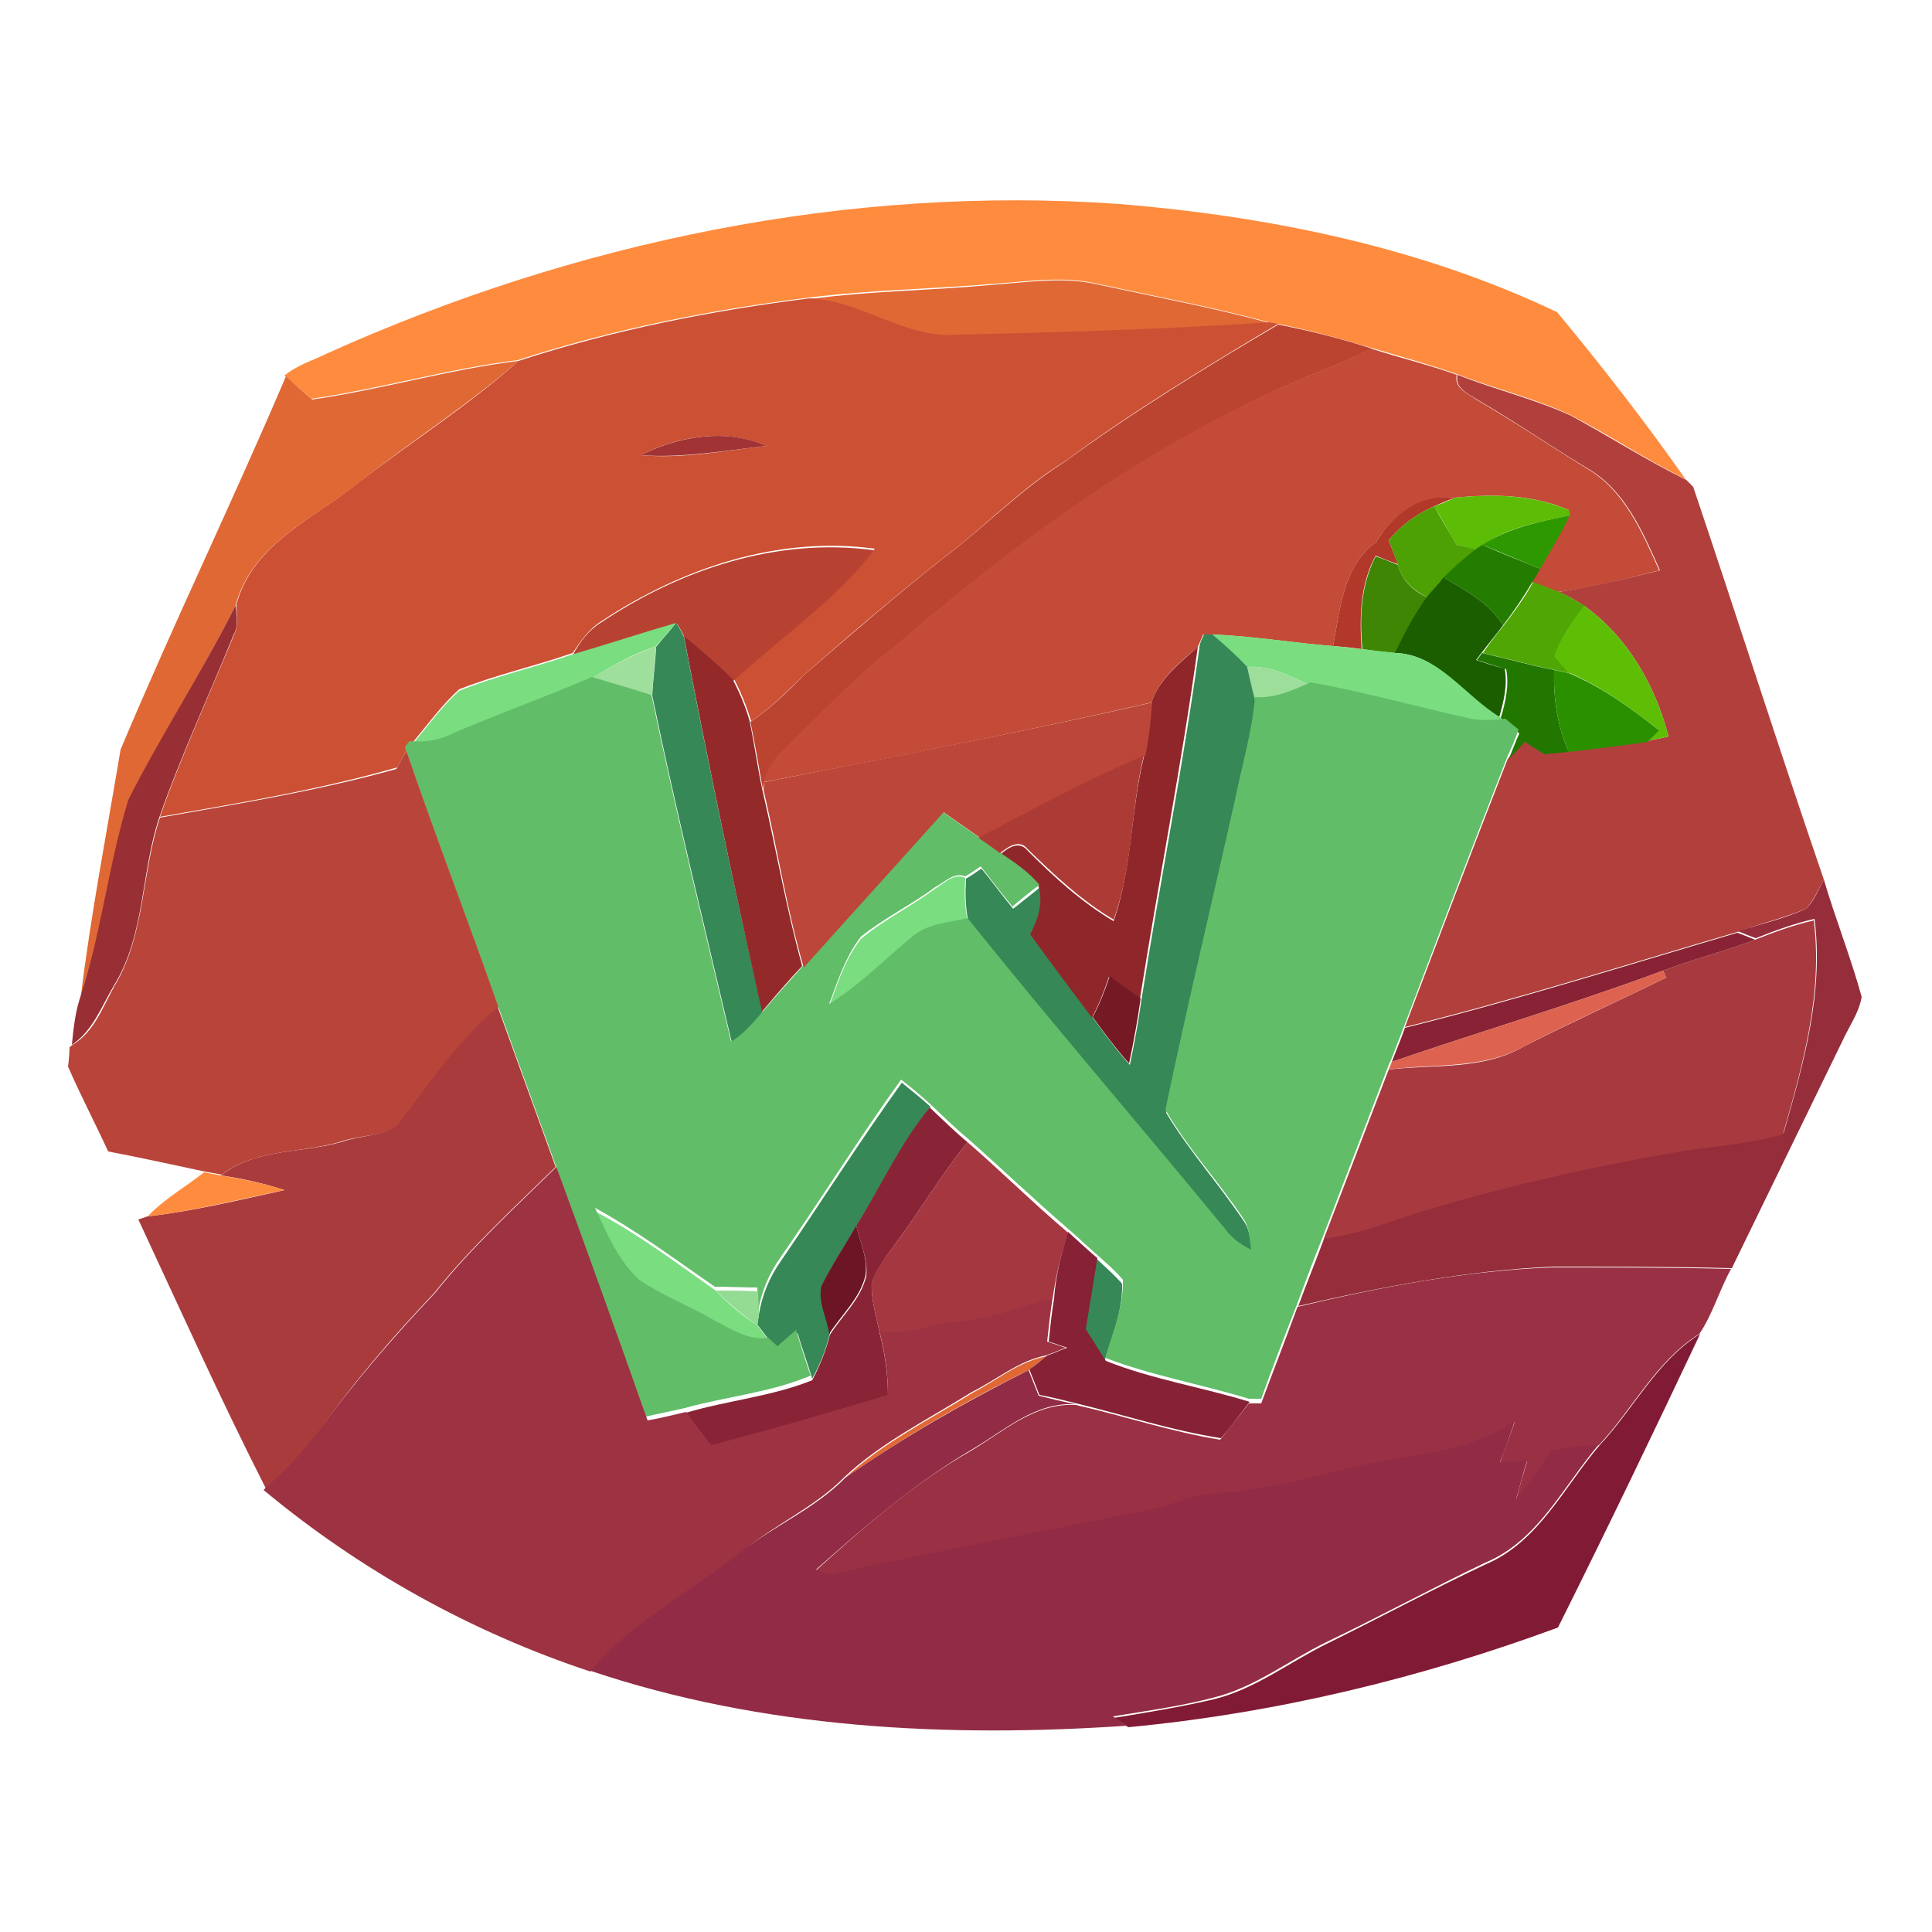 <?xml version="1.0" encoding="utf-8"?>
<!-- Generator: Adobe Illustrator 26.0.3, SVG Export Plug-In . SVG Version: 6.00 Build 0)  -->
<svg version="1.1" id="Layer_1" xmlns="http://www.w3.org/2000/svg" xmlns:xlink="http://www.w3.org/1999/xlink" x="0px" y="0px"
	 viewBox="0 0 250 250" style="enable-background:new 0 0 250 250;" xml:space="preserve">
<style type="text/css">
	.st0{fill:#FF8B3E;}
	.st1{fill:#E06834;}
	.st2{fill:#CC5034;}
	.st3{fill:#BB4430;}
	.st4{fill:#C44B37;}
	.st5{fill:#B1403C;}
	.st6{fill:#A13334;}
	.st7{fill:#B2382A;}
	.st8{fill:#5DBD06;}
	.st9{fill:#4DA105;}
	.st10{fill:#2D9800;}
	.st11{fill:#B84231;}
	.st12{fill:#247C00;}
	.st13{fill:#3E8604;}
	.st14{fill:#1B5E00;}
	.st15{fill:#50A605;}
	.st16{fill:#982F34;}
	.st17{fill:#5EBE06;}
	.st18{fill:#7ADD80;}
	.st19{fill:#368857;}
	.st20{fill:#932929;}
	.st21{fill:#9EDF9B;}
	.st22{fill:#8F272A;}
	.st23{fill:#227700;}
	.st24{fill:#9DDE9A;}
	.st25{fill:#2A9000;}
	.st26{fill:#61BD68;}
	.st27{fill:#BC4639;}
	.st28{fill:#B9443A;}
	.st29{fill:#AD3B35;}
	.st30{fill:#952D3B;}
	.st31{fill:#A7393F;}
	.st32{fill:#882234;}
	.st33{fill:#751924;}
	.st34{fill:#DD6350;}
	.st35{fill:#AA3B3D;}
	.st36{fill:#892436;}
	.st37{fill:#A53740;}
	.st38{fill:#9D3242;}
	.st39{fill:#FF8C3E;}
	.st40{fill:#6C1525;}
	.st41{fill:#872136;}
	.st42{fill:#9A3043;}
	.st43{fill:#94DB93;}
	.st44{fill:#811A35;}
	.st45{fill:#922B45;}
</style>
<g id="_x23_ff8b3eff">
	<path class="st0" d="M42.4,45.7c32-14.4,67.4-21.8,102.5-19.3c19.4,1.6,39,5.6,56.6,14c5.8,7,11.4,14.2,16.6,21.6
		c-5.1-2.5-9.8-5.7-14.9-8.3c-4.7-2.2-9.8-3.4-14.7-5.3c-3.7-1.3-7.4-2.3-11.1-3.4c-4-1.2-8-2.3-12.1-3.1l-1.1-0.2
		c-7.4-2-14.9-3.4-22.3-5c-4.3-1-8.7-0.3-13,0c-8.1,0.7-16.2,0.8-24.2,1.8c-12.8,1.6-25.4,4.1-37.7,8.1c-9,1.1-17.7,3.7-26.7,5
		c-1.2-1-2.3-2-3.5-3C38.5,47.2,40.6,46.6,42.4,45.7z"/>
</g>
<g id="_x23_e06834ff">
	<path class="st1" d="M129,36.8c4.3-0.3,8.7-1,13,0c7.4,1.6,14.9,3,22.3,5c-13.4,1-26.8,1.4-40.3,1.6c-6.9,0.6-12.5-4.5-19.2-4.7
		C112.8,37.6,120.9,37.6,129,36.8z"/>
	<path class="st1" d="M40.4,51.7c9-1.3,17.7-3.9,26.7-5c-6.5,5.7-13.8,10.3-20.6,15.7c-5.9,4.7-13.9,8-16,15.9
		c-4.3,8.6-9.5,16.7-13.8,25.3c-2.6,8.5-3.5,17.4-6.3,25.8c1.3-10.8,3.4-21.6,5.2-32.4C22.4,80.8,30.1,64.9,37,48.7
		C38.1,49.7,39.2,50.7,40.4,51.7z"/>
	<path class="st1" d="M125.9,180.2c3.1-1.6,5.9-4,9.5-4.7c-0.6,0.5-1.7,1.3-2.3,1.8c-8.2,4-16.2,8.7-23.7,13.9
		C114.2,186.7,120.3,183.7,125.9,180.2z"/>
</g>
<g id="_x23_cc5034ff">
	<path class="st2" d="M67.1,46.7c12.3-4,24.9-6.5,37.7-8.1c6.8,0.3,12.3,5.3,19.2,4.7c13.4-0.3,26.9-0.7,40.3-1.6l1.1,0.2
		c-9.4,5.6-18.8,11.3-27.6,17.8c-5.7,3.5-10.3,8.4-15.6,12.4c-6.1,4.8-12.1,9.9-17.9,15c-2.3,2.2-4.5,4.5-7.1,6.2
		c-0.6-1.9-1.3-3.7-2.2-5.4c6.1-5.6,13.1-10.3,18.2-16.9c-12.5-1.7-25,2.5-35.4,9.4c-1.6,1-2.7,2.6-3.7,4.1
		c-4.9,1.7-9.9,2.8-14.7,4.7c-2.3,2.1-4.1,4.6-6.1,7c-0.2,0.2-0.4,0.6-0.6,0.8c-0.4,0.7-0.9,1.5-1.3,2.3
		c-10.1,2.9-20.4,4.6-30.7,6.4c2.8-8,6.4-15.8,9.6-23.6c0.6-1.2,0.3-2.6,0.3-3.9c2.1-7.9,10.2-11.2,16-15.9
		C53.3,57.1,60.6,52.5,67.1,46.7 M82.9,58.9c5.4,0.5,10.9-0.6,16.3-1.2C93.9,55.4,87.8,56.4,82.9,58.9z"/>
</g>
<g id="_x23_bb4430ff">
	<path class="st3" d="M165.4,42c4.1,0.8,8.1,1.8,12.1,3.1c-4.6,2.4-9.5,3.9-14.1,6.2c-17.4,8.3-33.1,19.8-47.6,32.4
		c-5.3,4-9.8,9-14.5,13.5c-1.2,1.1-1.9,2.5-2.4,4l-0.2,0.9c-0.5-2.9-1-5.8-1.6-8.7c2.7-1.8,4.9-4,7.1-6.2c5.9-5.1,11.8-10.2,17.9-15
		c5.3-4,9.9-8.8,15.6-12.4C146.6,53.3,155.9,47.6,165.4,42z"/>
</g>
<g id="_x23_c44b37ff">
	<path class="st4" d="M177.4,45.1c3.7,1.2,7.5,2.1,11.1,3.4c-0.4,1.8,1.6,2.5,2.7,3.3c4.8,2.8,9.4,5.9,14.1,8.8
		c4.9,2.8,7.2,8.3,9.4,13.2c-4.3,1.1-8.6,2.2-13.1,2.8c-1.1-0.4-2.3-0.9-3.4-1.3c0.2-0.4,0.7-1.2,1-1.7c1.3-2.3,2.7-4.5,3.8-6.9
		L203,66c-4.6-2-9.7-2.1-14.7-1.6c-4.3-0.5-8.1,2.1-10.2,5.7c-4.3,3.1-4.7,8.7-5.6,13.5c-5.2-0.4-10.4-1.3-15.7-1.5
		c-0.3,0-0.8,0-1.1,0c-0.2,0.4-0.5,1.2-0.7,1.6c-2.4,2.1-5,4.1-6,7.2c-16.6,3.8-33.4,7.1-50.2,10.3c0.5-1.5,1.2-2.9,2.4-4
		c4.8-4.6,9.2-9.5,14.5-13.5c14.5-12.6,30.2-24.2,47.6-32.4C167.9,49,172.9,47.5,177.4,45.1z"/>
</g>
<g id="_x23_b1403cff">
	<path class="st5" d="M191.3,51.8c-1.2-0.8-3.1-1.5-2.7-3.3c4.8,1.9,9.9,3.1,14.7,5.3c5,2.7,9.8,5.8,14.9,8.3
		c0.2,0.2,0.7,0.7,0.9,0.9c5.7,16.9,11.1,33.9,16.9,50.8c-0.7,1.3-1.3,2.7-2.3,3.8c-2.9,1.2-5.9,1.9-8.9,3
		c-14.3,4.2-28.5,8.7-43,12.3c4.4-11.6,8.8-23.2,13.3-34.7c0.7-0.8,1.4-1.5,2.1-2.3c0.8,0.5,1.7,1,2.5,1.6c0.8-0.1,2.4-0.2,3.2-0.3
		c3.4-0.4,6.8-0.8,10.2-1.3c0.7-0.2,2.1-0.4,2.8-0.6c-1.7-6.6-5.3-12.9-10.9-16.9c-1.1-0.7-2.1-1.3-3.3-1.8
		c4.4-0.7,8.7-1.7,13.1-2.8c-2.2-4.9-4.5-10.4-9.4-13.2C200.6,57.7,196.1,54.6,191.3,51.8z"/>
</g>
<g id="_x23_a13334ff">
	<path class="st6" d="M82.9,58.9c5-2.5,11.1-3.5,16.3-1.2C93.8,58.3,88.3,59.3,82.9,58.9z"/>
</g>
<g id="_x23_b2382aff">
	<path class="st7" d="M178.1,70.1c2.1-3.6,5.8-6.3,10.2-5.7c-0.9,0.3-1.8,0.7-2.7,1.1c-2.3,1-4.3,2.5-5.9,4.4c0.4,1,0.8,2.1,1.2,3.1
		c-0.9-0.3-1.9-0.7-2.9-1.1c-2,3.7-2.1,8-1.8,12.1c-1.2-0.2-2.5-0.3-3.7-0.4C173.4,78.8,173.8,73.2,178.1,70.1z"/>
</g>
<g id="_x23_5dbd06ff">
	<path class="st8" d="M188.3,64.4c4.9-0.5,10-0.4,14.7,1.6l0.2,0.7c-3.9,0.8-8,1.5-11.3,3.8l-0.9,0.6c-0.6-0.1-1.9-0.4-2.5-0.6
		c-1-1.6-1.9-3.3-2.9-5C186.5,65.2,187.4,64.8,188.3,64.4z"/>
</g>
<g id="_x23_4da105ff">
	<path class="st9" d="M179.7,69.9c1.6-1.9,3.6-3.4,5.9-4.4c0.9,1.7,1.9,3.3,2.9,5c0.6,0.2,1.9,0.4,2.5,0.6c-1.4,1.1-2.8,2.3-4.1,3.6
		c-0.8,0.8-1.5,1.7-2.2,2.6c-1.8-0.9-3.3-2.2-3.8-4.2C180.5,72,180.1,70.9,179.7,69.9z"/>
</g>
<g id="_x23_2d9800ff">
	<path class="st10" d="M191.8,70.5c3.4-2.2,7.4-3,11.3-3.8c-1.1,2.4-2.5,4.6-3.8,6.9C196.8,72.6,194.3,71.5,191.8,70.5z"/>
</g>
<g id="_x23_b84231ff">
	<path class="st11" d="M77.7,80.6c10.3-6.9,22.8-11.1,35.4-9.4c-5.1,6.6-12.1,11.3-18.2,16.9c-1.9-2.1-4.1-3.9-6.3-5.6
		c-0.3-0.6-0.6-1.2-1-1.8c-4.5,1.3-9,2.8-13.5,4.1C75,83.1,76.1,81.6,77.7,80.6z"/>
</g>
<g id="_x23_247c00ff">
	<path class="st12" d="M190.9,71.1l0.9-0.6c2.5,1.1,5,2.1,7.5,3.1c-0.2,0.4-0.7,1.2-1,1.7c-1.2,2-2.4,3.8-3.8,5.6
		c-1.8-2.9-4.9-4.5-7.7-6.2C188.1,73.4,189.5,72.2,190.9,71.1z"/>
</g>
<g id="_x23_3e8604ff">
	<path class="st13" d="M178,72c1,0.3,1.9,0.7,2.9,1.1c0.5,2,2,3.4,3.8,4.2c-1.6,2.2-2.9,4.7-4.1,7.2c-1.4-0.1-2.9-0.3-4.3-0.5
		C175.9,79.9,176.1,75.7,178,72z"/>
</g>
<g id="_x23_1b5e00ff">
	<path class="st14" d="M184.6,77.3c0.7-0.9,1.5-1.7,2.2-2.6c2.8,1.7,5.9,3.3,7.7,6.2c-0.9,1.2-1.9,2.4-2.8,3.6
		c-0.2,0.2-0.5,0.7-0.7,0.9c1.2,0.4,2.4,0.8,3.7,1.1c0.4,2.1-0.1,4.2-0.7,6.3c-4.5-2.7-7.9-8.2-13.5-8.3
		C181.7,82,183,79.5,184.6,77.3z"/>
</g>
<g id="_x23_50a605ff">
	<path class="st15" d="M194.6,80.9c1.4-1.8,2.7-3.6,3.8-5.6c1.1,0.4,2.2,0.9,3.4,1.3c1.1,0.5,2.2,1.2,3.3,1.8
		c-1.6,2-3.1,4.1-3.9,6.5c0.6,0.7,1.3,1.4,1.9,2.2c-0.5-0.1-1.4-0.3-1.9-0.4c-3.1-0.6-6.2-1.5-9.3-2.2
		C192.7,83.3,193.6,82.1,194.6,80.9z"/>
</g>
<g id="_x23_982f34ff">
	<path class="st16" d="M30.5,78.3c0.1,1.3,0.4,2.7-0.3,3.9c-3.2,7.9-6.8,15.6-9.6,23.6c-2.4,7.2-1.8,15.2-5.9,21.8
		c-1.6,2.7-2.7,5.8-5.4,7.6c0.2-2,0.4-4,1-5.9c2.8-8.4,3.7-17.3,6.3-25.8C20.9,95,26.2,86.9,30.5,78.3z"/>
</g>
<g id="_x23_5ebe06ff">
	<path class="st17" d="M201.1,84.9c0.9-2.4,2.3-4.6,3.9-6.5c5.6,4,9.2,10.3,10.9,16.9c-0.7,0.2-2.1,0.4-2.8,0.6c0.5-0.5,1-1,1.5-1.5
		c-3.6-2.8-7.4-5.6-11.7-7.4C202.4,86.4,201.7,85.7,201.1,84.9z"/>
</g>
<g id="_x23_7add80ff">
	<path class="st18" d="M74,84.7c4.5-1.3,9-2.8,13.5-4.1c-0.9,1-1.7,2-2.6,3c-2.9,1-5.6,2.5-8.2,4.1c-5.9,2.5-11.9,4.7-17.8,7.2
		c-1.8,0.8-3.7,1.3-5.6,1.5c2-2.4,3.8-4.9,6.1-7C64.1,87.5,69.1,86.4,74,84.7z"/>
	<path class="st18" d="M156.9,82.1c5.3,0.2,10.5,1.1,15.7,1.5c1.2,0.1,2.5,0.3,3.7,0.4c1.4,0.2,2.9,0.3,4.3,0.5
		c5.6,0.2,9,5.6,13.5,8.3l0.7,0.6c-1.6,0.2-3.3,0.3-4.9-0.1c-6.8-1.5-13.5-3.4-20.3-4.6c-2.6-1.2-5.2-2.6-8.2-2.4
		C159.9,84.8,158.4,83.5,156.9,82.1z"/>
	<path class="st18" d="M121,115c1.2-0.7,2.4-2.1,3.9-1.4c-0.1,1.8-0.1,3.7,0.3,5.5c-2.5,0.6-5.4,0.8-7.4,2.6
		c-3.5,2.9-6.7,6.1-10.5,8.5c1.1-3,2.1-6.2,4.1-8.7C114.4,119,117.9,117.3,121,115z"/>
	<path class="st18" d="M77.1,156.8c5.5,2.9,10.4,6.6,15.5,10.2c1.6,1.7,3.4,3.2,5.4,4.5c0.4,0.5,1.2,1.6,1.6,2.1
		c-2.5,0.5-4.7-1.1-6.9-2.2c-3.2-1.8-6.8-3.2-9.8-5.3C80.1,163.6,78.6,160.1,77.1,156.8z"/>
</g>
<g id="_x23_368857ff">
	<path class="st19" d="M87.5,80.6c0.4,0.6,0.7,1.2,1,1.8c3.1,16.3,6.5,32.5,10.2,48.7c-1.2,1.4-2.4,2.8-4,3.8
		c-3.5-14.9-7.2-29.9-10.3-44.9c0.1-2.1,0.4-4.2,0.5-6.3C85.8,82.6,86.7,81.6,87.5,80.6z"/>
	<path class="st19" d="M155.8,82.1c0.3,0,0.8,0,1.1,0c1.5,1.3,3.1,2.7,4.5,4.2c0.3,1.1,0.8,3.2,1.1,4.3c-0.4,4.5-1.7,8.9-2.6,13.3
		c-3,13.4-6.2,26.7-9,40.1c3,5,6.9,9.3,10.1,14.1c0.8,1.2,0.8,2.6,1,4c-1.3-0.6-2.4-1.5-3.3-2.6c-11-13.5-22.4-26.8-33.4-40.3
		c-0.4-1.8-0.4-3.7-0.3-5.5c0.7-0.4,1.4-0.9,2-1.3c1.4,1.7,2.7,3.5,4.1,5.2c1.1-0.9,2.3-1.8,3.5-2.8c0.6,2.2-0.1,4.3-1.1,6.2
		c2.6,3.6,5.3,7.2,8,10.8c1.5,2.1,3,4.1,4.7,6c0.6-2.8,1.1-5.6,1.5-8.4c2.4-15.2,5.4-30.3,7.5-45.6
		C155.2,83.3,155.6,82.5,155.8,82.1z"/>
	<path class="st19" d="M101.1,163.1c5.2-7.6,10.2-15.5,15.6-23c1.2,1,2.5,2,3.7,3.1c-3.8,4.7-6.3,10.2-9.5,15.3
		c-1.5,2.6-3.2,5-4.5,7.8c-0.5,2.1,0.7,4.1,1,6.2c-0.5,2.1-1.3,4.1-2.3,5.9c-0.6-2-1.3-3.9-1.9-5.9c-0.8,0.7-1.6,1.4-2.4,2.1
		c-0.4-0.4-0.8-0.7-1.2-1.1c-0.4-0.5-1.2-1.6-1.6-2.1l0.2-1.3C98.6,167.6,99.6,165.2,101.1,163.1z"/>
	<path class="st19" d="M141.9,162.9c1.1,1,2.3,2.1,3.3,3.2c0.1,3.5-1.3,6.8-2.3,10.1c-0.9-1.4-1.7-2.7-2.6-4.1
		C140.9,169,141.4,165.9,141.9,162.9z"/>
</g>
<g id="_x23_932929ff">
	<path class="st20" d="M88.5,82.3c2.2,1.8,4.4,3.6,6.3,5.6c0.9,1.7,1.7,3.6,2.2,5.4c0.6,2.9,1,5.8,1.6,8.7c1.8,7.7,3.1,15.4,5.2,23
		c-1.8,1.9-3.5,3.9-5.2,5.9C95,114.8,91.6,98.6,88.5,82.3z"/>
</g>
<g id="_x23_9edf9bff">
	<path class="st21" d="M76.7,87.7c2.6-1.6,5.3-3,8.2-4.1c-0.2,2.1-0.4,4.2-0.5,6.3C81.8,89.2,79.2,88.4,76.7,87.7z"/>
</g>
<g id="_x23_8f272aff">
	<path class="st22" d="M149,90.9c1-3.1,3.7-5.1,6-7.2c-2.1,15.2-5.1,30.4-7.5,45.6c-1.3-1-2.7-2-4-2.9c-0.6,1.8-1.3,3.6-2.2,5.3
		c-2.7-3.6-5.4-7.2-8-10.8c1-1.9,1.7-4,1.1-6.2c-1.4-1.7-3.2-2.9-5-4.1c1-0.9,2.5-1.9,3.6-0.5c3.4,3.4,6.9,6.6,11.1,9.1
		c2.4-6.9,2.2-14.2,3.9-21.2C148.6,95.5,148.8,93.2,149,90.9z"/>
</g>
<g id="_x23_227700ff">
	<path class="st23" d="M191.1,85.4c0.2-0.2,0.5-0.7,0.7-0.9c3.1,0.7,6.2,1.6,9.3,2.2c-0.1,3.6,0.4,7.2,1.9,10.6
		c-0.8,0.1-2.4,0.2-3.2,0.3c-0.8-0.5-1.7-1.1-2.5-1.6c-0.7,0.8-1.4,1.5-2.1,2.3c0.5-1.2,0.9-2.3,1.4-3.4c-0.6-0.5-1.1-0.9-1.7-1.4
		l-0.7-0.6c0.6-2,1.1-4.2,0.7-6.3C193.6,86.2,192.3,85.8,191.1,85.4z"/>
</g>
<g id="_x23_9dde9aff">
	<path class="st24" d="M161.4,86.3c3-0.2,5.6,1.2,8.2,2.4c-2.3,1-4.6,2.1-7.2,1.9C162.1,89.5,161.6,87.4,161.4,86.3z"/>
</g>
<g id="_x23_2a9000ff">
	<path class="st25" d="M201.1,86.7c0.5,0.1,1.4,0.3,1.9,0.4c4.3,1.8,8,4.5,11.7,7.4c-0.5,0.5-1,1-1.5,1.5c-3.4,0.5-6.8,0.9-10.2,1.3
		C201.5,93.9,201,90.3,201.1,86.7z"/>
</g>
<g id="_x23_61bd68ff">
	<path class="st26" d="M58.8,94.8c5.9-2.5,12-4.7,17.8-7.2c2.6,0.8,5.1,1.5,7.7,2.3c3.1,15,6.8,30,10.3,44.9c1.6-1,2.8-2.4,4-3.8
		c1.7-2,3.4-3.9,5.2-5.9c6-6.7,12.1-13.4,18.1-20.1c1.6,1.1,3.1,2.2,4.7,3.3c0.9,0.7,1.9,1.4,2.9,2.1c1.8,1.2,3.6,2.4,5,4.1
		c-1.2,0.9-2.3,1.8-3.5,2.8c-1.4-1.7-2.7-3.4-4.1-5.2c-0.7,0.5-1.3,0.9-2,1.3c-1.5-0.6-2.7,0.8-3.9,1.4c-3.1,2.3-6.6,4-9.6,6.4
		c-2,2.6-3,5.7-4.1,8.7c3.9-2.4,7-5.6,10.5-8.5c2-1.9,4.9-2,7.4-2.6c10.9,13.6,22.3,26.8,33.4,40.3c0.8,1.1,2,2,3.3,2.6
		c-0.2-1.3-0.2-2.8-1-4c-3.2-4.8-7.2-9.1-10.1-14.1c2.8-13.4,6-26.7,9-40.1c0.9-4.4,2.2-8.8,2.6-13.3c2.6,0.2,4.9-0.9,7.2-1.9
		c6.8,1.2,13.5,3.1,20.3,4.6c1.6,0.4,3.3,0.3,4.9,0.1c0.6,0.5,1.1,0.9,1.7,1.4c-0.4,1.2-0.9,2.3-1.4,3.4
		c-4.5,11.5-8.9,23.1-13.3,34.7c-0.6,1.5-1.1,2.9-1.7,4.4l-0.4,0.9c-2.8,7.3-5.6,14.6-8.4,21.9c-1.2,3-2.3,5.9-3.4,8.9
		c-1.6,4.1-3.2,8.2-4.7,12.4c-0.4,0-1.2,0-1.6,0c-6.2-1.9-12.6-3-18.6-5.3c1-3.3,2.4-6.6,2.3-10.1c-1-1.2-2.2-2.2-3.3-3.2
		c-1.3-1.1-2.5-2.3-3.8-3.4c-4.4-3.8-8.6-7.8-13-11.7c-1.7-1.4-3.3-3-4.9-4.5c-1.2-1.1-2.4-2.1-3.7-3.1c-5.4,7.5-10.3,15.4-15.6,23
		c-1.5,2.1-2.5,4.5-2.9,7c0-0.8-0.1-2.3-0.1-3.1c-1.8,0-3.6-0.1-5.5-0.1c-5.1-3.5-10-7.2-15.5-10.2c1.5,3.3,3,6.8,5.7,9.3
		c3.1,2.1,6.6,3.4,9.8,5.3c2.2,1.1,4.4,2.6,6.9,2.2c0.4,0.4,0.8,0.7,1.2,1.1c0.8-0.7,1.6-1.4,2.4-2.1c0.6,1.9,1.2,3.9,1.9,5.9
		c-5.2,2.2-10.9,2.7-16.3,4.2c-1.7,0.4-3.3,0.7-5,1.1c-3.9-10.9-7.9-21.9-11.8-32.8c-2.5-6.9-5-13.8-7.5-20.7
		c-3.9-11-8.1-22-11.9-33.1c0.1-0.2,0.4-0.6,0.6-0.8C55.2,96.1,57.1,95.7,58.8,94.8z"/>
</g>
<g id="_x23_bc4639ff">
	<path class="st27" d="M98.9,101.2c16.8-3.3,33.6-6.5,50.2-10.3c-0.2,2.3-0.4,4.6-0.9,6.9c-7.4,3-14.4,6.9-21.4,10.6
		c-1.6-1.1-3.1-2.2-4.7-3.3c-6,6.7-12.1,13.4-18.1,20.1c-2.2-7.6-3.4-15.3-5.2-23L98.9,101.2z"/>
</g>
<g id="_x23_b9443aff">
	<path class="st28" d="M51.3,99.5c0.4-0.8,0.8-1.5,1.3-2.3c3.8,11.1,8,22,11.9,33.1c-5.1,4.3-8.9,9.9-12.9,15.2
		c-2,1.5-4.8,1.4-7.1,2.1c-5.2,1.7-11.2,0.9-15.8,4.4c-0.6-0.1-1.7-0.3-2.2-0.4c-4.2-0.9-8.3-1.8-12.5-2.6c-1.7-3.7-3.6-7.3-5.2-11
		c0.1-0.6,0.2-1.9,0.2-2.5l0.4-0.3c2.8-1.7,3.9-4.9,5.4-7.6c4-6.6,3.5-14.7,5.9-21.8C30.9,104,41.3,102.3,51.3,99.5z"/>
</g>
<g id="_x23_ad3b35ff">
	<path class="st29" d="M126.6,108.4c7.1-3.7,14.1-7.6,21.4-10.6c-1.7,7-1.4,14.4-3.9,21.2c-4.2-2.5-7.7-5.8-11.1-9.1
		c-1.1-1.4-2.6-0.3-3.6,0.5C128.6,109.8,127.6,109.1,126.6,108.4z"/>
</g>
<g id="_x23_952d3bff">
	<path class="st30" d="M233.7,117.6c1.1-1.1,1.6-2.5,2.3-3.8c1.5,5.1,3.5,10.1,4.9,15.2c-0.3,1.8-1.3,3.3-2.1,4.9
		c-4.9,10.1-9.8,20.1-14.7,30.2c-7.7-0.2-15.4-0.2-23.1-0.2c-11.2,0.5-22.2,2.6-33,5.1c1.1-3,2.3-5.9,3.4-8.9
		c5.1-0.6,9.8-2.8,14.6-4.1c10.2-3,20.5-5.3,31-7.1c4.6-0.8,9.3-1,13.8-2.3c2.6-9,5.2-18.2,4-27.7c-2.6,0.6-5.1,1.5-7.6,2.5
		c-0.6-0.2-1.8-0.7-2.3-0.9C227.7,119.6,230.8,118.9,233.7,117.6z"/>
</g>
<g id="_x23_a7393fff">
	<path class="st31" d="M227.1,121.6c2.5-1,5-1.9,7.6-2.5c1.2,9.4-1.4,18.7-4,27.7c-4.5,1.3-9.2,1.5-13.8,2.3
		c-10.4,1.8-20.8,4.1-31,7.1c-4.9,1.4-9.6,3.5-14.6,4.1c2.8-7.3,5.6-14.6,8.4-21.9c5.9-0.7,12.2,0.1,17.5-3
		c6.1-3.1,12.3-5.9,18.4-8.9l-0.4-0.9C219.1,124.1,223.2,123.1,227.1,121.6z"/>
</g>
<g id="_x23_882234ff">
	<path class="st32" d="M181.8,133c14.5-3.6,28.7-8.1,43-12.3c0.6,0.2,1.8,0.7,2.3,0.9c-3.9,1.5-8,2.5-11.9,4
		c-11.6,4.3-23.4,7.8-35.1,11.8C180.7,135.9,181.3,134.4,181.8,133z"/>
</g>
<g id="_x23_751924ff">
	<path class="st33" d="M143.6,126.3c1.3,1,2.7,2,4,2.9c-0.4,2.8-0.9,5.6-1.5,8.4c-1.7-1.9-3.2-3.9-4.7-6
		C142.3,129.9,143,128.1,143.6,126.3z"/>
</g>
<g id="_x23_dd6350ff">
	<path class="st34" d="M180.1,137.4c11.7-4,23.5-7.5,35.1-11.8l0.4,0.9c-6.1,3-12.4,5.8-18.4,8.9c-5.3,3-11.6,2.2-17.5,3
		L180.1,137.4z"/>
</g>
<g id="_x23_aa3b3dff">
	<path class="st35" d="M51.5,145.5c4-5.3,7.8-10.9,12.9-15.2c2.5,6.9,5,13.8,7.5,20.7c-5.4,5.3-11,10.4-15.7,16.3
		c-5.4,5.7-10.5,11.6-15,18c-1.9,2.7-4.2,5.1-6.8,7.3c-5.8-11.4-11.1-23.2-16.5-34.8c0.3-0.1,0.9-0.3,1.2-0.4
		c6-0.7,11.8-2.1,17.7-3.4c-2.7-0.9-5.5-1.5-8.2-1.9c4.6-3.6,10.5-2.8,15.8-4.4C46.8,146.9,49.5,147,51.5,145.5z"/>
</g>
<g id="_x23_892436ff">
	<path class="st36" d="M110.8,158.6c3.2-5.1,5.7-10.7,9.5-15.3c1.6,1.5,3.2,3.1,4.9,4.5c-3.4,4.2-6.1,8.8-9.3,13.1
		c-1.2,1.6-2.4,3.2-3.1,5.1c-0.1,2.2,0.6,4.3,1,6.4c0.7,2.7,1.1,5.4,1.1,8.2c-7.6,2.2-15.2,4.5-22.9,6.5c-1.1-1.4-2.2-2.8-3.2-4.3
		c5.4-1.6,11.1-2.1,16.3-4.2c1-1.9,1.8-3.9,2.3-5.9c1.6-2.5,4-4.6,4.7-7.6C112.3,162.8,111.3,160.7,110.8,158.6z"/>
</g>
<g id="_x23_a53740ff">
	<path class="st37" d="M125.2,147.8c4.4,3.8,8.5,7.9,13,11.7c-0.9,2.8-1.6,5.7-2,8.6c-4.1,1-8,2.5-12.2,3c-3.4,0.3-6.7,2-10.2,1.3
		c-0.4-2.1-1.1-4.2-1-6.4c0.6-1.9,1.9-3.5,3.1-5.1C119.1,156.6,121.8,152,125.2,147.8z"/>
</g>
<g id="_x23_9d3242ff">
	<path class="st38" d="M56.3,167.3c4.7-5.9,10.3-11,15.7-16.3c4,10.9,7.9,21.8,11.8,32.8c1.7-0.3,3.3-0.7,5-1.1c1,1.5,2,2.9,3.2,4.3
		c7.7-2,15.3-4.2,22.9-6.5c0-2.8-0.4-5.5-1.1-8.2c3.5,0.6,6.8-1,10.2-1.3c4.2-0.4,8.1-2,12.2-3c-0.3,1.9-0.5,3.8-0.7,5.6
		c0.6,0.2,1.8,0.6,2.4,0.8c-0.8,0.3-1.7,0.7-2.6,1c-3.5,0.7-6.3,3.1-9.5,4.7c-5.6,3.5-11.7,6.5-16.5,11c-3.9,4-9.2,6.2-13.4,9.8
		c-6.4,5.2-14.1,9-19.5,15.4c-15.4-5.1-29.8-13.1-42.3-23.5l0.3-0.3c2.5-2.2,4.8-4.6,6.8-7.3C45.8,178.9,50.9,173,56.3,167.3z"/>
</g>
<g id="_x23_ff8c3eff">
	<path class="st39" d="M26.4,151.7c0.6,0.1,1.7,0.3,2.2,0.4c2.8,0.5,5.6,1,8.2,1.9c-5.9,1.2-11.7,2.7-17.7,3.4
		C21.3,155.1,24,153.6,26.4,151.7z"/>
</g>
<g id="_x23_6c1525ff">
	<path class="st40" d="M106.3,166.4c1.3-2.7,3-5.2,4.5-7.8c0.5,2.1,1.5,4.2,1.2,6.4c-0.7,3-3.1,5.1-4.7,7.6
		C107,170.5,105.8,168.5,106.3,166.4z"/>
</g>
<g id="_x23_872136ff">
	<path class="st41" d="M138.2,159.4c1.2,1.1,2.5,2.3,3.8,3.4c-0.5,3.1-1,6.1-1.5,9.2c0.9,1.4,1.7,2.7,2.6,4.1
		c6,2.4,12.5,3.4,18.6,5.3c-1.2,1.6-2.4,3.2-3.7,4.7c-6.4-1-12.5-3-18.7-4.5c-1.6-0.4-3.2-0.8-4.8-1.1c-0.3-0.8-1-2.5-1.3-3.3
		c0.6-0.4,1.7-1.3,2.3-1.8c0.9-0.3,1.7-0.7,2.6-1c-0.6-0.2-1.8-0.6-2.4-0.8c0.2-1.9,0.4-3.8,0.7-5.6
		C136.6,165.1,137.3,162.3,138.2,159.4z"/>
</g>
<g id="_x23_9a3043ff">
	<path class="st42" d="M167.9,169.1c10.9-2.6,21.9-4.7,33-5.1c7.7,0,15.4,0,23.1,0.2c-1.5,2.7-2.4,5.9-4.1,8.4
		c-5.6,3.5-8.6,9.7-13,14.4c-2.1,0.2-4.1,0.5-6.2,0.8c-1.4,2.1-2.9,4.2-4.5,6.2c0.4-1.6,0.9-3.2,1.4-4.9c-1.2,0.1-2.3,0.1-3.5,0.2
		c0.6-1.8,1.3-3.5,1.9-5.3c-6.3,4-14,4.3-21.1,6c-6,1.5-12,2.8-18.1,3.4c-2.9,0.2-5.5,1.5-8.2,2.1c-13.3,2.8-26.7,5.2-40.1,8.1
		c-1,0.2-2,0.1-2.9-0.4c6.3-5.7,12.7-11.3,20.1-15.5c4.2-2.5,8.2-6.2,13.5-5.9c6.2,1.4,12.4,3.5,18.7,4.5c1.2-1.6,2.5-3.1,3.7-4.7
		c0.4,0,1.2,0,1.6,0C164.8,177.3,166.4,173.2,167.9,169.1z"/>
</g>
<g id="_x23_94db93ff">
	<path class="st43" d="M92.6,167c1.8,0,3.6,0,5.5,0.1c0,0.8,0.1,2.4,0.1,3.1l-0.2,1.3C96,170.1,94.2,168.6,92.6,167z"/>
</g>
<g id="_x23_811a35ff">
	<path class="st44" d="M207,187c4.4-4.7,7.4-10.9,13-14.4c-6,12.7-12.1,25.4-18.4,38c-17.9,6.6-36.6,11.1-55.6,12.9
		c-0.5-0.3-1.4-0.9-1.9-1.2c4.3-0.7,8.6-1.4,12.9-2.4c5.4-1.3,9.8-4.8,14.7-7.2c6.9-3.4,13.6-7,20.6-10.3
		C199.1,199.5,202.4,192.4,207,187z"/>
</g>
<g id="_x23_922b45ff">
	<path class="st45" d="M109.4,191.2c7.5-5.2,15.5-9.8,23.7-13.9c0.3,0.8,1,2.5,1.3,3.3c1.6,0.4,3.2,0.8,4.8,1.1
		c-5.3-0.3-9.2,3.4-13.5,5.9c-7.3,4.3-13.8,9.9-20.1,15.5c0.9,0.5,1.9,0.7,2.9,0.4c13.3-2.9,26.7-5.4,40.1-8.1
		c2.8-0.6,5.4-1.9,8.2-2.1c6.1-0.5,12.1-1.9,18.1-3.4c7.1-1.7,14.8-1.9,21.1-6c-0.6,1.8-1.2,3.6-1.9,5.3c1.2-0.1,2.3-0.1,3.5-0.2
		c-0.5,1.6-0.9,3.2-1.4,4.9c1.6-2,3.1-4.1,4.5-6.2c2.1-0.4,4.1-0.6,6.2-0.8c-4.6,5.4-7.9,12.5-14.7,15.3c-6.9,3.3-13.7,7-20.6,10.3
		c-4.9,2.4-9.3,5.9-14.7,7.2c-4.2,1.1-8.6,1.7-12.9,2.4c0.5,0.3,1.4,0.9,1.9,1.2c-23.3,1.6-47.2,0.4-69.5-7.1
		c5.4-6.4,13-10.2,19.5-15.4C100.2,197.4,105.5,195.2,109.4,191.2z"/>
</g>
</svg>
